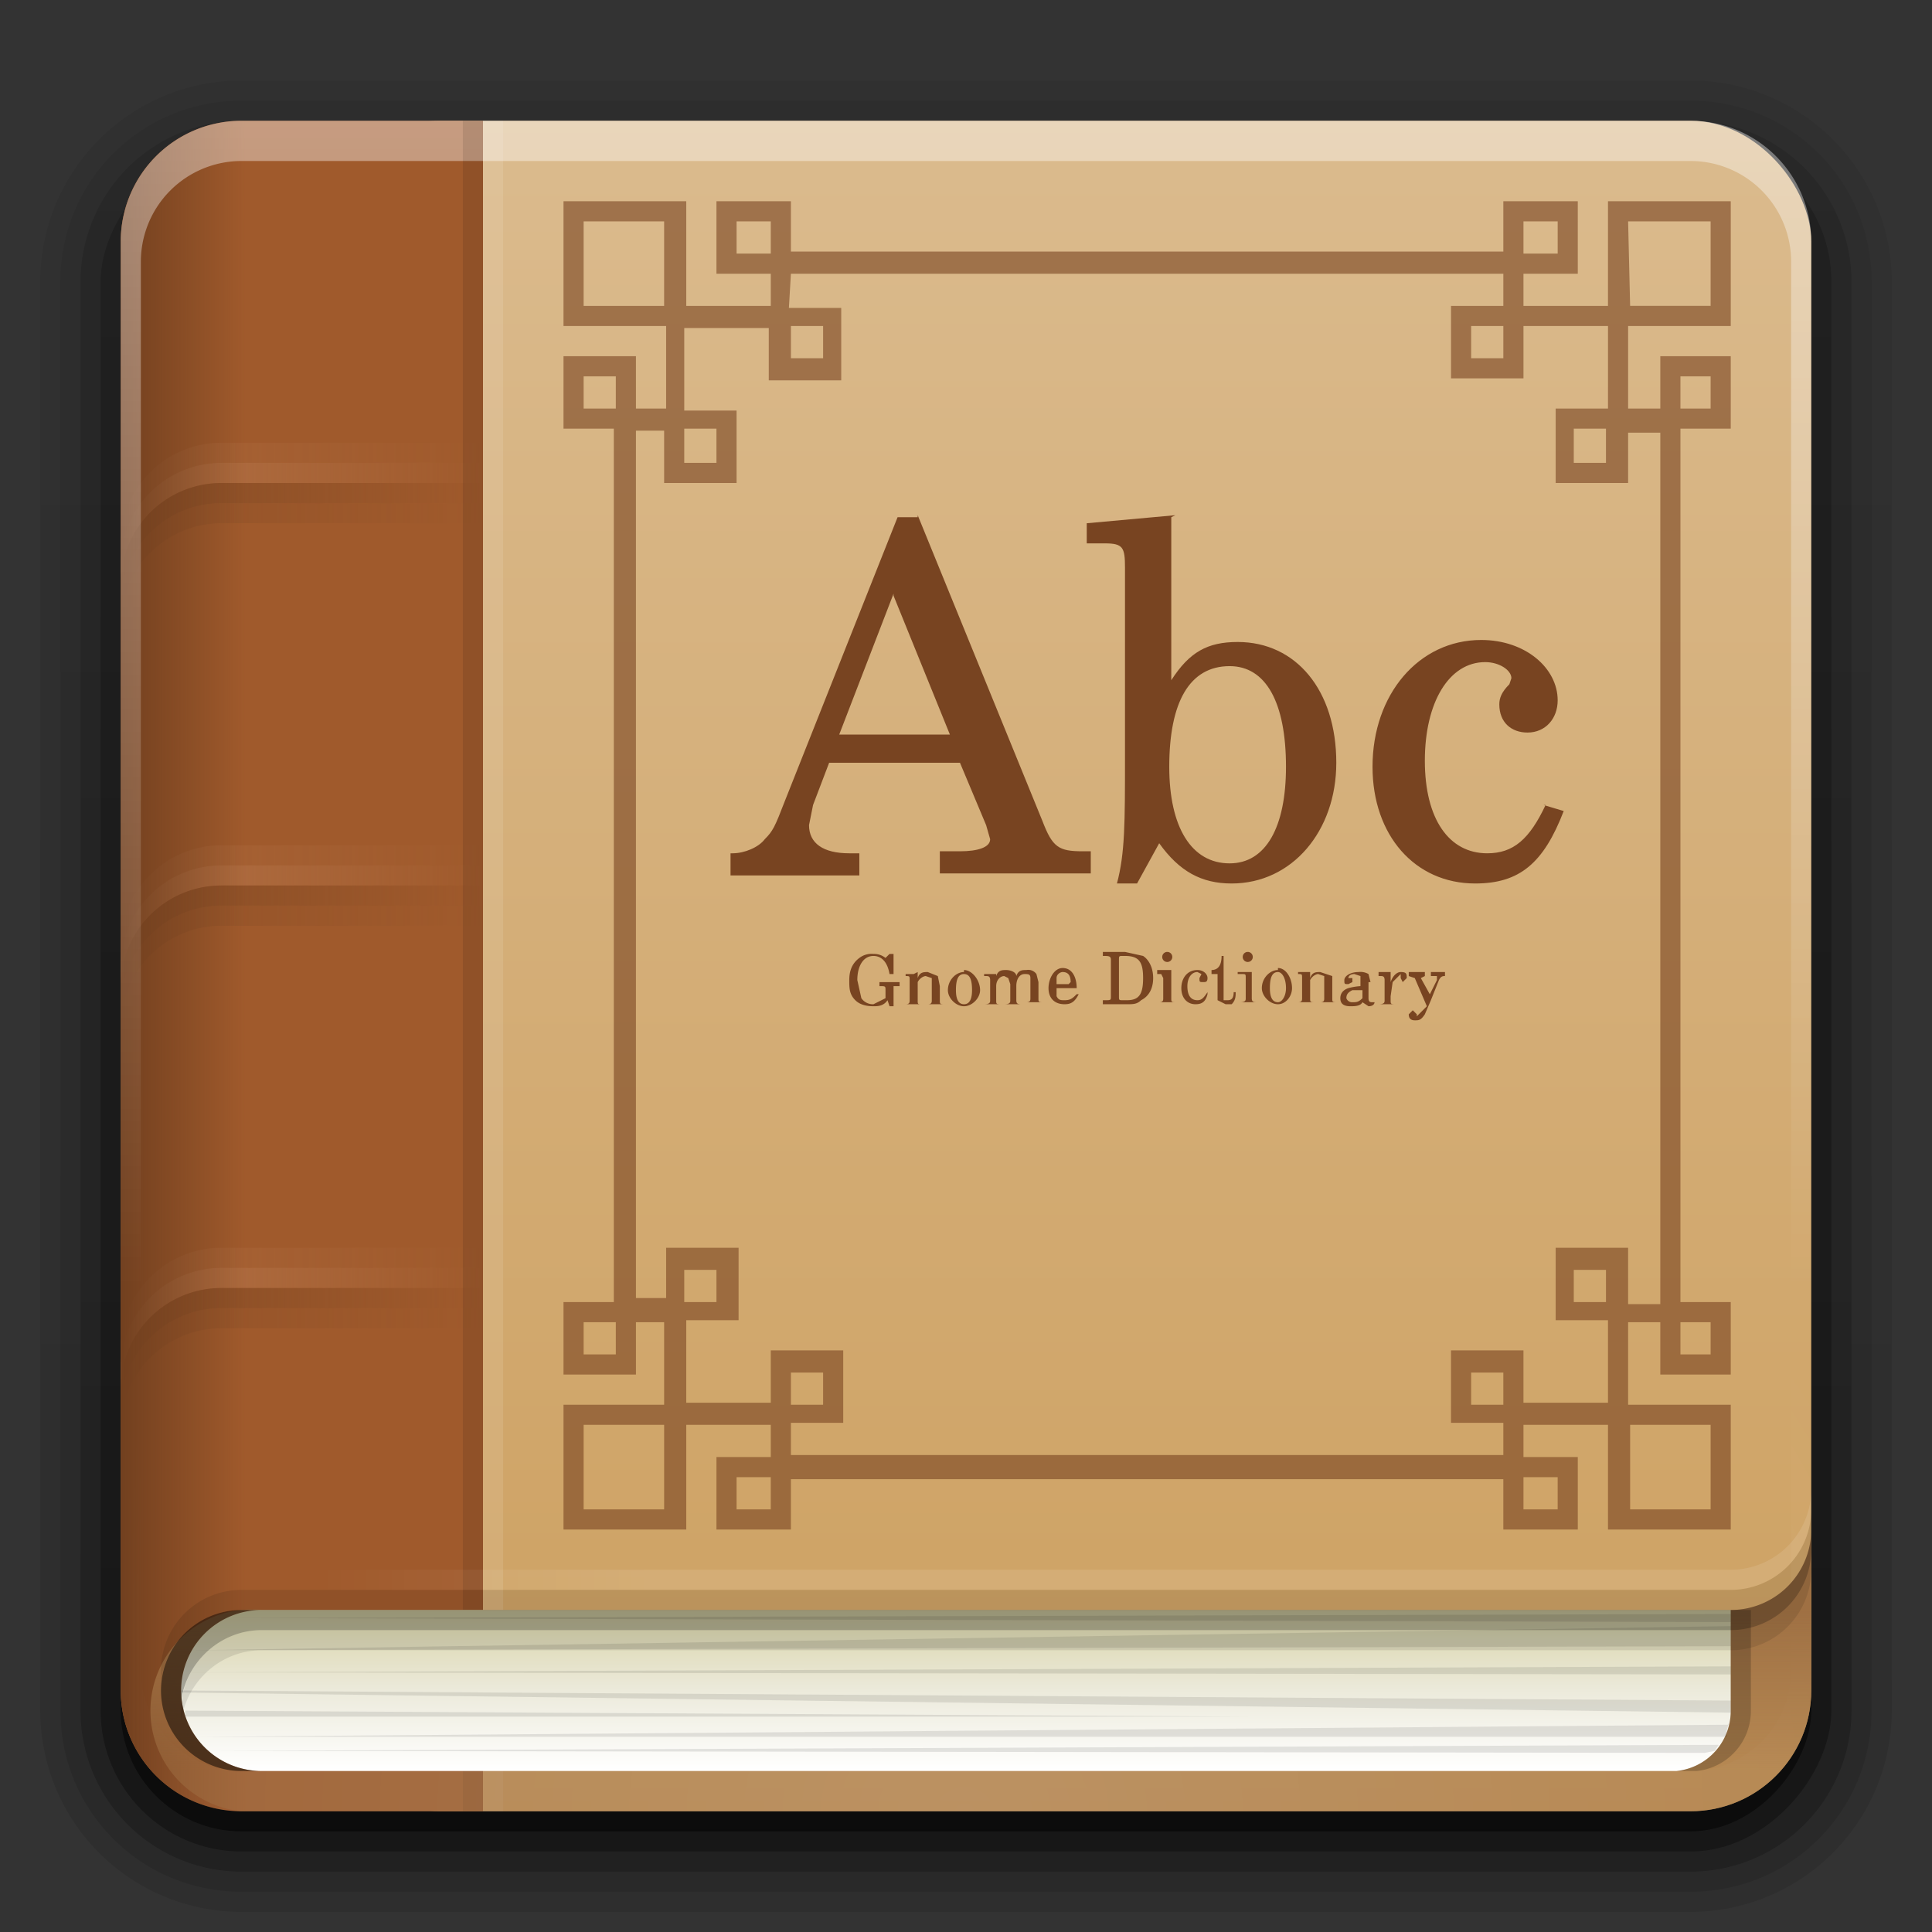 <svg xmlns="http://www.w3.org/2000/svg" xmlns:xlink="http://www.w3.org/1999/xlink" version="1.0" width="96" height="96">
  <rect width="100%" height="100%" fill="#333333" stroke="none"/>
  <defs/>
  <defs>
    <linearGradient id="g">
      <stop offset="0" stop-color="#9f7043"/>
      <stop offset="1" stop-color="#9f7043" stop-opacity=".5"/>
    </linearGradient>
    <linearGradient x1="45.4" y1="92.5" x2="45.4" y2="7" id="j" gradientUnits="userSpaceOnUse" gradientTransform="scale(1.006 .994)">
      <stop offset="0"/>
      <stop offset="1" stop-opacity=".6"/>
    </linearGradient>
    <linearGradient id="a">
      <stop offset="0" stop-color="#fff"/>
      <stop offset="1" stop-color="#fff" stop-opacity="0"/>
    </linearGradient>
    <linearGradient x1="36.4" y1="6" x2="36.4" y2="63.9" id="F" xlink:href="#a" gradientUnits="userSpaceOnUse"/>
    <linearGradient x1="48" y1="20.2" x2="48" y2="138.7" id="K" xlink:href="#a" gradientUnits="userSpaceOnUse"/>
    <linearGradient x1="48" y1="90" x2="48" y2="6" id="q" xlink:href="#b" gradientUnits="userSpaceOnUse"/>
    <linearGradient x1="58.7" y1="122" x2="58.7" y2="5.4" id="b" gradientUnits="userSpaceOnUse" gradientTransform="translate(-1.1 -1.1) scale(1.017)">
      <stop offset="0" stop-color="#cda060"/>
      <stop offset="1" stop-color="#dbbb8e"/>
    </linearGradient>
    <linearGradient x1="5" y1="64" x2="11.2" y2="64" id="E" xlink:href="#c" gradientUnits="userSpaceOnUse" gradientTransform="translate(1 -15.3)"/>
    <linearGradient id="c">
      <stop offset="0" stop-color="#72401f"/>
      <stop offset="1" stop-color="#72401f" stop-opacity="0"/>
    </linearGradient>
    <linearGradient id="i">
      <stop offset="0" stop-color="#784421"/>
      <stop offset="1" stop-color="#784421" stop-opacity="0"/>
    </linearGradient>
    <linearGradient id="h">
      <stop offset="0" stop-color="#c4875e"/>
      <stop offset="1" stop-color="#c4875e" stop-opacity="0"/>
    </linearGradient>
    <linearGradient x1="45.4" y1="92.5" x2="45.4" y2="7" id="d" gradientUnits="userSpaceOnUse" gradientTransform="matrix(1.006 0 0 .994 100 0)">
      <stop offset="0"/>
      <stop offset="1" stop-opacity=".6"/>
    </linearGradient>
    <linearGradient x1="32.3" y1="6.1" x2="32.3" y2="90.2" id="m" xlink:href="#d" gradientUnits="userSpaceOnUse" gradientTransform="matrix(1.024 0 0 1.012 -1.1 -98)"/>
    <linearGradient x1="32.3" y1="6.1" x2="32.3" y2="90.2" id="n" xlink:href="#d" gradientUnits="userSpaceOnUse" gradientTransform="matrix(1.024 0 0 1.012 -1.1 -98)"/>
    <linearGradient x1="32.3" y1="6.1" x2="32.3" y2="90.2" id="o" xlink:href="#d" gradientUnits="userSpaceOnUse" gradientTransform="matrix(1.024 0 0 1.012 -1.1 -98)"/>
    <linearGradient x1="32.3" y1="6.1" x2="32.3" y2="90.2" id="p" xlink:href="#d" gradientUnits="userSpaceOnUse" gradientTransform="translate(0 -97)"/>
    <linearGradient x1="32.3" y1="6.1" x2="32.3" y2="90.2" id="l" xlink:href="#d" gradientUnits="userSpaceOnUse" gradientTransform="matrix(1.024 0 0 1.012 -1.1 -98)"/>
    <linearGradient x1="32" y1="80" x2="16" y2="80" id="I" xlink:href="#e" gradientUnits="userSpaceOnUse"/>
    <linearGradient id="e">
      <stop offset="0" stop-color="#fff"/>
      <stop offset="1" stop-color="#fff" stop-opacity="0"/>
    </linearGradient>
    <linearGradient x1="40" y1="88" x2="40" y2="80" id="H" xlink:href="#f" gradientUnits="userSpaceOnUse"/>
    <linearGradient id="f">
      <stop offset="0" stop-color="#fff"/>
      <stop offset=".5" stop-color="#eceadb"/>
      <stop offset="1" stop-color="#d8d3a6"/>
    </linearGradient>
    <linearGradient x1="88" y1="80" x2="88" y2="88" id="G" xlink:href="#g" gradientUnits="userSpaceOnUse"/>
    <linearGradient x1="6" y1="67" x2="24" y2="67" id="r" xlink:href="#h" gradientUnits="userSpaceOnUse" gradientTransform="translate(0 -1)"/>
    <linearGradient x1="6" y1="67" x2="24" y2="67" id="s" xlink:href="#h" gradientUnits="userSpaceOnUse" gradientTransform="translate(0 -2)"/>
    <linearGradient x1="6" y1="67" x2="24" y2="67" id="t" xlink:href="#i" gradientUnits="userSpaceOnUse" gradientTransform="translate(0 1)"/>
    <linearGradient x1="6" y1="67" x2="24" y2="67" id="u" xlink:href="#i" gradientUnits="userSpaceOnUse"/>
    <linearGradient x1="6" y1="67" x2="24" y2="67" id="v" xlink:href="#h" gradientUnits="userSpaceOnUse" gradientTransform="translate(0 -1)"/>
    <linearGradient x1="6" y1="67" x2="24" y2="67" id="w" xlink:href="#h" gradientUnits="userSpaceOnUse" gradientTransform="translate(0 -2)"/>
    <linearGradient x1="6" y1="67" x2="24" y2="67" id="x" xlink:href="#i" gradientUnits="userSpaceOnUse" gradientTransform="translate(0 1)"/>
    <linearGradient x1="6" y1="67" x2="24" y2="67" id="y" xlink:href="#i" gradientUnits="userSpaceOnUse"/>
    <linearGradient x1="6" y1="67" x2="24" y2="67" id="z" xlink:href="#h" gradientUnits="userSpaceOnUse" gradientTransform="translate(0 -1)"/>
    <linearGradient x1="6" y1="67" x2="24" y2="67" id="A" xlink:href="#h" gradientUnits="userSpaceOnUse" gradientTransform="translate(0 -2)"/>
    <linearGradient x1="6" y1="67" x2="24" y2="67" id="B" xlink:href="#i" gradientUnits="userSpaceOnUse" gradientTransform="translate(0 1)"/>
    <linearGradient x1="6" y1="67" x2="24" y2="67" id="C" xlink:href="#i" gradientUnits="userSpaceOnUse"/>
    <filter color-interpolation-filters="sRGB" id="k">
      <feGaussianBlur stdDeviation="1.7"/>
    </filter>
    <filter x="-.2" y="-.2" width="1.4" height="1.4" color-interpolation-filters="sRGB" id="L">
      <feGaussianBlur stdDeviation="5.3"/>
    </filter>
    <radialGradient cx="48" cy="90.2" r="42" fx="48" fy="90.2" id="D" xlink:href="#a" gradientUnits="userSpaceOnUse" gradientTransform="matrix(1.157 0 0 .996 -7.6 .2)"/>
    <clipPath id="J">
      <rect width="84" height="84" rx="6" ry="6" x="6" y="6" fill="#fff"/>
    </clipPath>
  </defs>
  <g transform="scale(1 -1)">
    <path d="M12-95A10 10 0 002-85v71A10 10 0 0012-4h72a10 10 0 0010-10v-71a10 10 0 00-10-10H12z" opacity=".1" fill="url(#l)"/>
    <path d="M12-94c-5 0-9 4-9 9v71c0 5 4 9 9 9h72c5 0 9-4 9-9v-71c0-5-4-9-9-9H12z" opacity=".1" fill="url(#m)"/>
    <path d="M12-93a8 8 0 00-8 8v71a8 8 0 008 8h72a8 8 0 008-8v-71a8 8 0 00-8-8H12z" opacity=".2" fill="url(#n)"/>
    <rect width="86" height="85" rx="7" ry="7" x="5" y="-92" opacity=".3" fill="url(#o)"/>
    <rect width="84" height="84" rx="6" ry="6" x="6" y="-91" opacity=".5" fill="url(#p)"/>
  </g>
  <rect width="74.1" height="84" rx="6" ry="6" x="15.9" y="6" fill="url(#q)"/>
  <path d="M12 6a6 6 0 00-6 6v72a6 6 0 006 6h12V6H12z" fill="#a05a2c"/>
  <g color="#000">
    <path d="M11 63a5 5 0 00-5 5v1a5 5 0 015-5h13v-1H11z" style="marker:none" opacity=".5" fill="url(#r)" overflow="visible" enable-background="accumulate"/>
    <path d="M11 62a5 5 0 00-5 5v1a5 5 0 015-5h13v-1H11z" style="marker:none" opacity=".2" fill="url(#s)" overflow="visible" enable-background="accumulate"/>
    <path d="M11 65a5 5 0 00-5 5v1a5 5 0 015-5h13v-1H11z" style="marker:none" opacity=".3" fill="url(#t)" overflow="visible" enable-background="accumulate"/>
    <path d="M11 64a5 5 0 00-5 5v1a5 5 0 015-5h13v-1H11z" style="marker:none" opacity=".6" fill="url(#u)" overflow="visible" enable-background="accumulate"/>
  </g>
  <g color="#000">
    <path d="M11 63a5 5 0 00-5 5v1a5 5 0 015-5h13v-1H11z" style="marker:none" opacity=".5" fill="url(#v)" overflow="visible" enable-background="accumulate" transform="translate(0 -20)"/>
    <path d="M11 62a5 5 0 00-5 5v1a5 5 0 015-5h13v-1H11z" style="marker:none" opacity=".2" fill="url(#w)" overflow="visible" enable-background="accumulate" transform="translate(0 -20)"/>
    <path d="M11 65a5 5 0 00-5 5v1a5 5 0 015-5h13v-1H11z" style="marker:none" opacity=".3" fill="url(#x)" overflow="visible" enable-background="accumulate" transform="translate(0 -20)"/>
    <path d="M11 64a5 5 0 00-5 5v1a5 5 0 015-5h13v-1H11z" style="marker:none" opacity=".6" fill="url(#y)" overflow="visible" enable-background="accumulate" transform="translate(0 -20)"/>
  </g>
  <g color="#000">
    <path d="M11 63a5 5 0 00-5 5v1a5 5 0 015-5h13v-1H11z" style="marker:none" opacity=".5" fill="url(#z)" overflow="visible" enable-background="accumulate" transform="translate(0 -40)"/>
    <path d="M11 62a5 5 0 00-5 5v1a5 5 0 015-5h13v-1H11z" style="marker:none" opacity=".2" fill="url(#A)" overflow="visible" enable-background="accumulate" transform="translate(0 -40)"/>
    <path d="M11 65a5 5 0 00-5 5v1a5 5 0 015-5h13v-1H11z" style="marker:none" opacity=".3" fill="url(#B)" overflow="visible" enable-background="accumulate" transform="translate(0 -40)"/>
    <path d="M11 64a5 5 0 00-5 5v1a5 5 0 015-5h13v-1H11z" style="marker:none" opacity=".6" fill="url(#C)" overflow="visible" enable-background="accumulate" transform="translate(0 -40)"/>
  </g>
  <path d="M12 90a6 6 0 01-6-6V12v-1l.3-.8a6.2 6.2 0 01.4-1 6 6 0 011-1.4 6.1 6.1 0 012.5-1.5l-.8.4L9 7l-.3.3a5 5 0 00-.9 1l-.2.4-.3.6v.3L7 10 7 11v72a5 5 0 005 5h72a5 5 0 005-5V11a5.1 5.1 0 00-.3-1.7l-.2-.6-.2-.2-.1-.3a5 5 0 00-.8-.9l-.5-.4-.3-.2-.8-.4 1 .4a6.1 6.1 0 012.9 3.4l.2 1 .1.9v72a6 6 0 01-6 6H12z" opacity=".2" fill="url(#D)"/>
  <path d="M12 6a6 6 0 00-6 6v72a6 6 0 006 6h9.1V6H12z" fill="url(#E)"/>
  <path d="M12 6a6 6 0 00-6 6v73l.3.8a6.2 6.2 0 00.4 1 6 6 0 001 1.4 6.1 6.1 0 002.5 1.5l-.8-.4L9 89l-.3-.3a5 5 0 01-.9-1l-.2-.4-.3-.6v-.3L7 86 7 85V13a5 5 0 015-5h72a5 5 0 015 5v72a5.1 5.1 0 01-.3 1.7l-.2.5-.2.3-.1.3a5 5 0 01-.8.9l-.5.4-.3.2-.8.4 1-.4a6.1 6.1 0 002.9-3.4l.2-1 .1-.9V12a6 6 0 00-6-6H12z" opacity=".4" fill="url(#F)"/>
  <path opacity=".1" fill="#fff" d="M24 6h1v84h-1z"/>
  <path opacity=".1" d="M23 6h1v84h-1z"/>
  <path d="M28 10v6.2h5.1v4.1h-1.5v-2.6H28v3.6h2.5v43.4H28v3.6h3.6v-2.6H33v4.1H28V76h6.1v-5.2h4.2v1.6h-2.7V76h3.7v-2.5h35.4V76h3.7v-3.6h-2.7v-1.6h4.2V76H86v-6.2h-5.1v-4.1h1.6v2.6H86v-3.6h-2.5V21.3H86v-3.6h-3.5v2.6h-1.6v-4.1H86V10h-6.1v5.2h-4.2v-1.6h2.7V10h-3.7v2.5H39.3V10h-3.7v3.6h2.7v1.6h-4.2V10h-5.6zm1 1h4v4.2h-4zm7.6 0h1.7v1.6h-1.7zm39.1 0h1.7v1.6h-1.7zm5.2 0H85v4.2h-4zm-41.6 2.6h35.4v1.6h-2.6v3.6h3.6v-2.6h4.2v4.1h-2.6V24h3.6v-2.5h1.6v43.3h-1.6V62h-3.6v3.6h2.6v4.1h-4.2v-2.6h-3.6v3.6h2.6v1.6H39.3v-1.6h2.6v-3.6h-3.6v2.6h-4.2v-4.1h2.6V62h-3.6v2.5h-1.5V21.4H33V24h3.6v-3.6h-2.6v-4.1h4.2v2.6h3.6v-3.6h-2.6zm0 2.6h1.6v1.6h-1.6zm33.8 0h1.6v1.6h-1.6zM29 18.7h1.6v1.6H29zm54.5 0H85v1.6h-1.5zM34 21.3h1.6V23h-1.6zm44.2 0h1.6V23h-1.6zM34 63.1h1.6v1.6h-1.6zm44.2 0h1.6v1.6h-1.6zM29 65.7h1.6v1.6H29zm54.5 0H85v1.6h-1.5zm-44.2 2.5h1.6v1.6h-1.6zm33.8 0h1.6v1.6h-1.6zM29 70.8h4V75h-4zm52 0h4V75h-4zm-44.4 2.6h1.7V75h-1.7zm39.1 0h1.7V75h-1.7z" opacity=".6" fill="#784421" fill-rule="evenodd"/>
  <path d="M45.6 25.7h-1L39 39.8c-.5 1.3-.6 1.5-1 1.9-.3.4-1 .7-1.6.7h-.1v1.1h6.4v-1.1h-.5c-1.3 0-2-.5-2-1.4l.2-1 .8-2.1h6.5L49 41l.2.7c0 .4-.6.6-1.5.6h-1v1.1h7.5v-1.1h-.4c-1.2 0-1.5-.2-2-1.5l-6.2-15.2m-1.2 4l2.8 6.9h-5.5l2.7-7m14-3.9L54 26v1h.9c.9 0 1 .2 1 1.2v9.4c0 3.3 0 4.8-.4 6.3h1l1.1-2c1 1.4 2.1 2 3.6 2 3 0 5.2-2.6 5.2-6 0-3.6-2-6-4.9-6-1.5 0-2.4.5-3.3 1.9v-8.1m2.9 7.4c1.8 0 2.8 1.8 2.8 5 0 3-1 4.8-2.8 4.8-1.9 0-3-1.8-3-4.8 0-3.2 1-5 3-5M76.8 40c-.8 1.7-1.6 2.4-2.9 2.4-1.9 0-3.1-1.7-3.1-4.6 0-2.9 1.2-4.9 3-4.9.7 0 1.3.4 1.3.8l-.1.3c-.4.4-.5.7-.5 1 0 .9.6 1.4 1.4 1.4.9 0 1.5-.7 1.5-1.6 0-1.6-1.6-3-3.8-3-3.1 0-5.4 2.7-5.4 6.3 0 3.4 2.1 5.8 5.1 5.8 2.2 0 3.4-1 4.4-3.6l-1-.3" style="text-align:start;line-height:100%;-inkscape-font-specification:Century Schoolbook L" font-size="36" font-weight="400" fill="#784421" font-family="Century Schoolbook L"/>
  <path d="M44.3 47.4h-.1l-.2.2a.9.9 0 00-.6-.2 1 1 0 00-.7.2c-.4.3-.5.7-.5 1.1 0 .4 0 .7.3 1 .2.2.5.3.9.3.2 0 .5 0 .7-.3l.1.3h.2v-.8-.2h.3v-.2h-1v.2c.3 0 .3 0 .3.2v.4l-.6.3a.7.7 0 01-.6-.3l-.2-.9c0-.7.3-1.2.8-1.2.4 0 .7.3.8.9h.2v-1m1 1H45v.1c.2 0 .2 0 .2.2v1c0 .1 0 .2-.2.2h.8c-.2 0-.2 0-.2-.2v-.5-.4c.1-.2.3-.3.4-.3l.3.1v1.1c0 .1 0 .2-.2.2h.9c-.3 0-.3 0-.3-.2V49l-.1-.5-.5-.2c-.2 0-.4 0-.5.3v-.3m2.3 0c-.4 0-.8.4-.8.9 0 .4.4.8.8.8s.8-.4.8-.8c0-.5-.4-1-.8-1m0 .2c.3 0 .4.3.4.8 0 .4-.1.7-.4.7-.3 0-.4-.3-.4-.7 0-.5.1-.8.4-.8m1.6 0h-.6v.1h.1c.1 0 .2 0 .2.2v1c0 .1 0 .2-.3.2h.9c-.3 0-.3 0-.3-.2V49c0-.3.2-.5.4-.5l.2.1.1.3v.8c0 .1 0 .2-.3.2h1-.1c-.2 0-.3 0-.3-.2V49c0-.4.2-.6.4-.6s.3 0 .3.2v1c0 .1 0 .2-.2.2h.9c-.3 0-.3 0-.3-.2v-.8l-.1-.4a.5.5 0 00-.5-.2c-.2 0-.4 0-.5.3 0-.2-.3-.3-.5-.3s-.4 0-.5.3v-.3m4 .9c0-.5-.2-1-.7-1-.4 0-.7.5-.7 1s.3.8.8.8c.3 0 .5-.1.7-.5h-.1c-.2.2-.3.3-.6.3-.2 0-.3 0-.4-.2v-.4h1m-1-.2v-.3c0-.2.2-.3.3-.3.3 0 .4.2.4.5l-.1.1h-.7m2.8.5v.1c0 .2 0 .2-.3.2h-.1v.2h1.2c.3 0 .5 0 .7-.2.4-.2.6-.6.6-1.1 0-.5-.2-.9-.5-1.1l-.9-.2h-1.1v.2c.3 0 .4 0 .4.2v1.7m.6.3c-.2 0-.2 0-.2-.2v-1.8c0-.2 0-.2.2-.2h.1c.7 0 .9.3.9 1.1s-.2 1.1-.8 1.1h-.2m2.4-1.5h-.7v.2h.2l.1.2v1c0 .1 0 .2-.2.2h.9c-.3 0-.3 0-.3-.2v-1.4m-.2-.9a.2.2 0 100 .5.2.2 0 000-.5m2 2c-.2.3-.3.4-.5.4-.3 0-.5-.2-.5-.7 0-.4.2-.7.5-.7l.2.1-.1.2c0 .2 0 .2.2.2.1 0 .2 0 .2-.2s-.2-.4-.5-.4c-.5 0-.8.4-.8.9s.3.8.7.8c.3 0 .5-.1.6-.5m.8-1.2v-.7h-.1c0 .5-.2.7-.5.7v.2h.3v1.3l.4.2h.3c.2-.2.2-.4.2-.6h-.1c0 .3-.1.4-.3.4h-.2v-1.4h.5-.5m1.4 0h-.7v.1h.2c.2 0 .2 0 .2.2v1c0 .1 0 .2-.3.2h1-.1c-.2 0-.3 0-.3-.2v-1.4m-.2-.9a.2.2 0 100 .5.2.2 0 000-.5m1.5.9c-.4 0-.8.4-.8.9 0 .4.4.8.8.8s.7-.4.7-.8c0-.5-.3-1-.7-1m0 .2c.2 0 .4.3.4.8 0 .4-.2.7-.4.7-.3 0-.4-.3-.4-.7 0-.5.1-.8.4-.8m1.6 0h-.6v.1c.2 0 .2 0 .2.2v1c0 .1 0 .2-.2.2h.9c-.3 0-.3 0-.3-.2v-.5-.4c.1-.2.3-.3.4-.3l.3.1v1.1c0 .1 0 .2-.2.2h.9c-.3 0-.3 0-.3-.2V49v-.5l-.6-.2c-.2 0-.4 0-.5.3v-.3m3 .5l-.1-.4a.8.8 0 00-.5-.1c-.4 0-.7.2-.7.4s0 .2.2.2l.2-.1v-.2H67c0-.1.1-.2.3-.2l.3.1v.5a3 3 0 00-.6.1c-.3.1-.4.3-.4.5 0 .3.2.4.5.4.2 0 .5 0 .6-.2l.3.2c.2 0 .3-.1.3-.2h-.1c-.1 0-.2 0-.2-.2v-.8m-.3.5v.3c-.2.2-.3.2-.5.2a.3.3 0 01-.3-.2c0-.2.1-.3.3-.4h.5m1.4-.9h-.6v.2h.1c.1 0 .2 0 .2.2v1c0 .1 0 .2-.3.2h1-.1c-.3 0-.3 0-.3-.2v-.2l.1-.7.4-.4v.2l.1.2.2-.2c0-.2 0-.3-.3-.3-.2 0-.4.2-.5.5v-.5m2 1.2l-.5-.9.2-.1v-.2H70v.2l.3.1.6 1.4-.5.5v-.1l-.2-.2-.2.2c0 .2.1.3.3.3.2 0 .3 0 .5-.3l.3-.7.4-1c.1-.2.2-.2.3-.2v-.2h-.7v.2h.3v.2l-.4.8" style="text-align:start;line-height:100%;-inkscape-font-specification:Century Schoolbook L" font-size="6" font-weight="400" fill="#784421" font-family="Century Schoolbook L"/>
  <path d="M90 76a4 4 0 01-4 4H13a5 5 0 00-1 10h72a6 6 0 006-6z" fill="url(#G)"/>
  <path d="M13 80a4 4 0 00-4 4 4 4 0 004 4h70.3a3 3 0 002.7-3v-5z" style="marker:none" color="#000" fill="url(#H)" overflow="visible" enable-background="accumulate"/>
  <path d="M90 75a4 4 0 01-4 4H12a4 4 0 00-4 4v.5c.3-2 2-3.5 4-3.5h74a4 4 0 004-4v-1z" style="marker:none" opacity=".1" color="#000" overflow="visible" enable-background="accumulate"/>
  <path d="M90 74a4 4 0 01-4 4H12a4 4 0 00-4 4v.5c.3-2 2-3.5 4-3.5h74a4 4 0 004-4v-1z" style="marker:none" opacity=".1" color="#000" fill="url(#I)" overflow="visible" enable-background="accumulate"/>
  <path d="M12 80a4 4 0 00-4 4 4 4 0 004 4h1a4 4 0 01-4-4 4 4 0 014-4h-1z" style="marker:none" opacity=".5" color="#000" overflow="visible" enable-background="accumulate"/>
  <path d="M86 80.2l-74.7.2 74.7.2v-.4zm0 .6L9.6 82l76.4-.2v-1zm0 2l-76.8.3 76.8.1v-.4zM9 84.1l77 1v-.6L9 84zm.2 1v.2h53.2L9.2 85zm76.7.6l-76.1.6h76V86l.1-.4zm-.5 1l-75 .3 74.3.1.5-.1.2-.3z" opacity=".1"/>
  <path d="M86 80v5a3 3 0 01-2.7 3h1a3 3 0 002.7-3v-5h-1z" style="marker:none" opacity=".2" color="#000" overflow="visible" enable-background="accumulate"/>
  <path d="M90 76a4 4 0 01-4 4H13a4 4 0 00-4 4v.5c.3-2 2-3.5 4-3.5h73a4 4 0 004-4z" style="marker:none" opacity=".3" color="#000" overflow="visible" enable-background="accumulate"/>
  <path d="M90 77a4 4 0 01-4 4H13a4 4 0 00-4 4v.5c.3-2 2-3.5 4-3.5h73a4 4 0 004-4z" style="marker:none" opacity=".1" color="#000" overflow="visible" enable-background="accumulate"/>
</svg>
